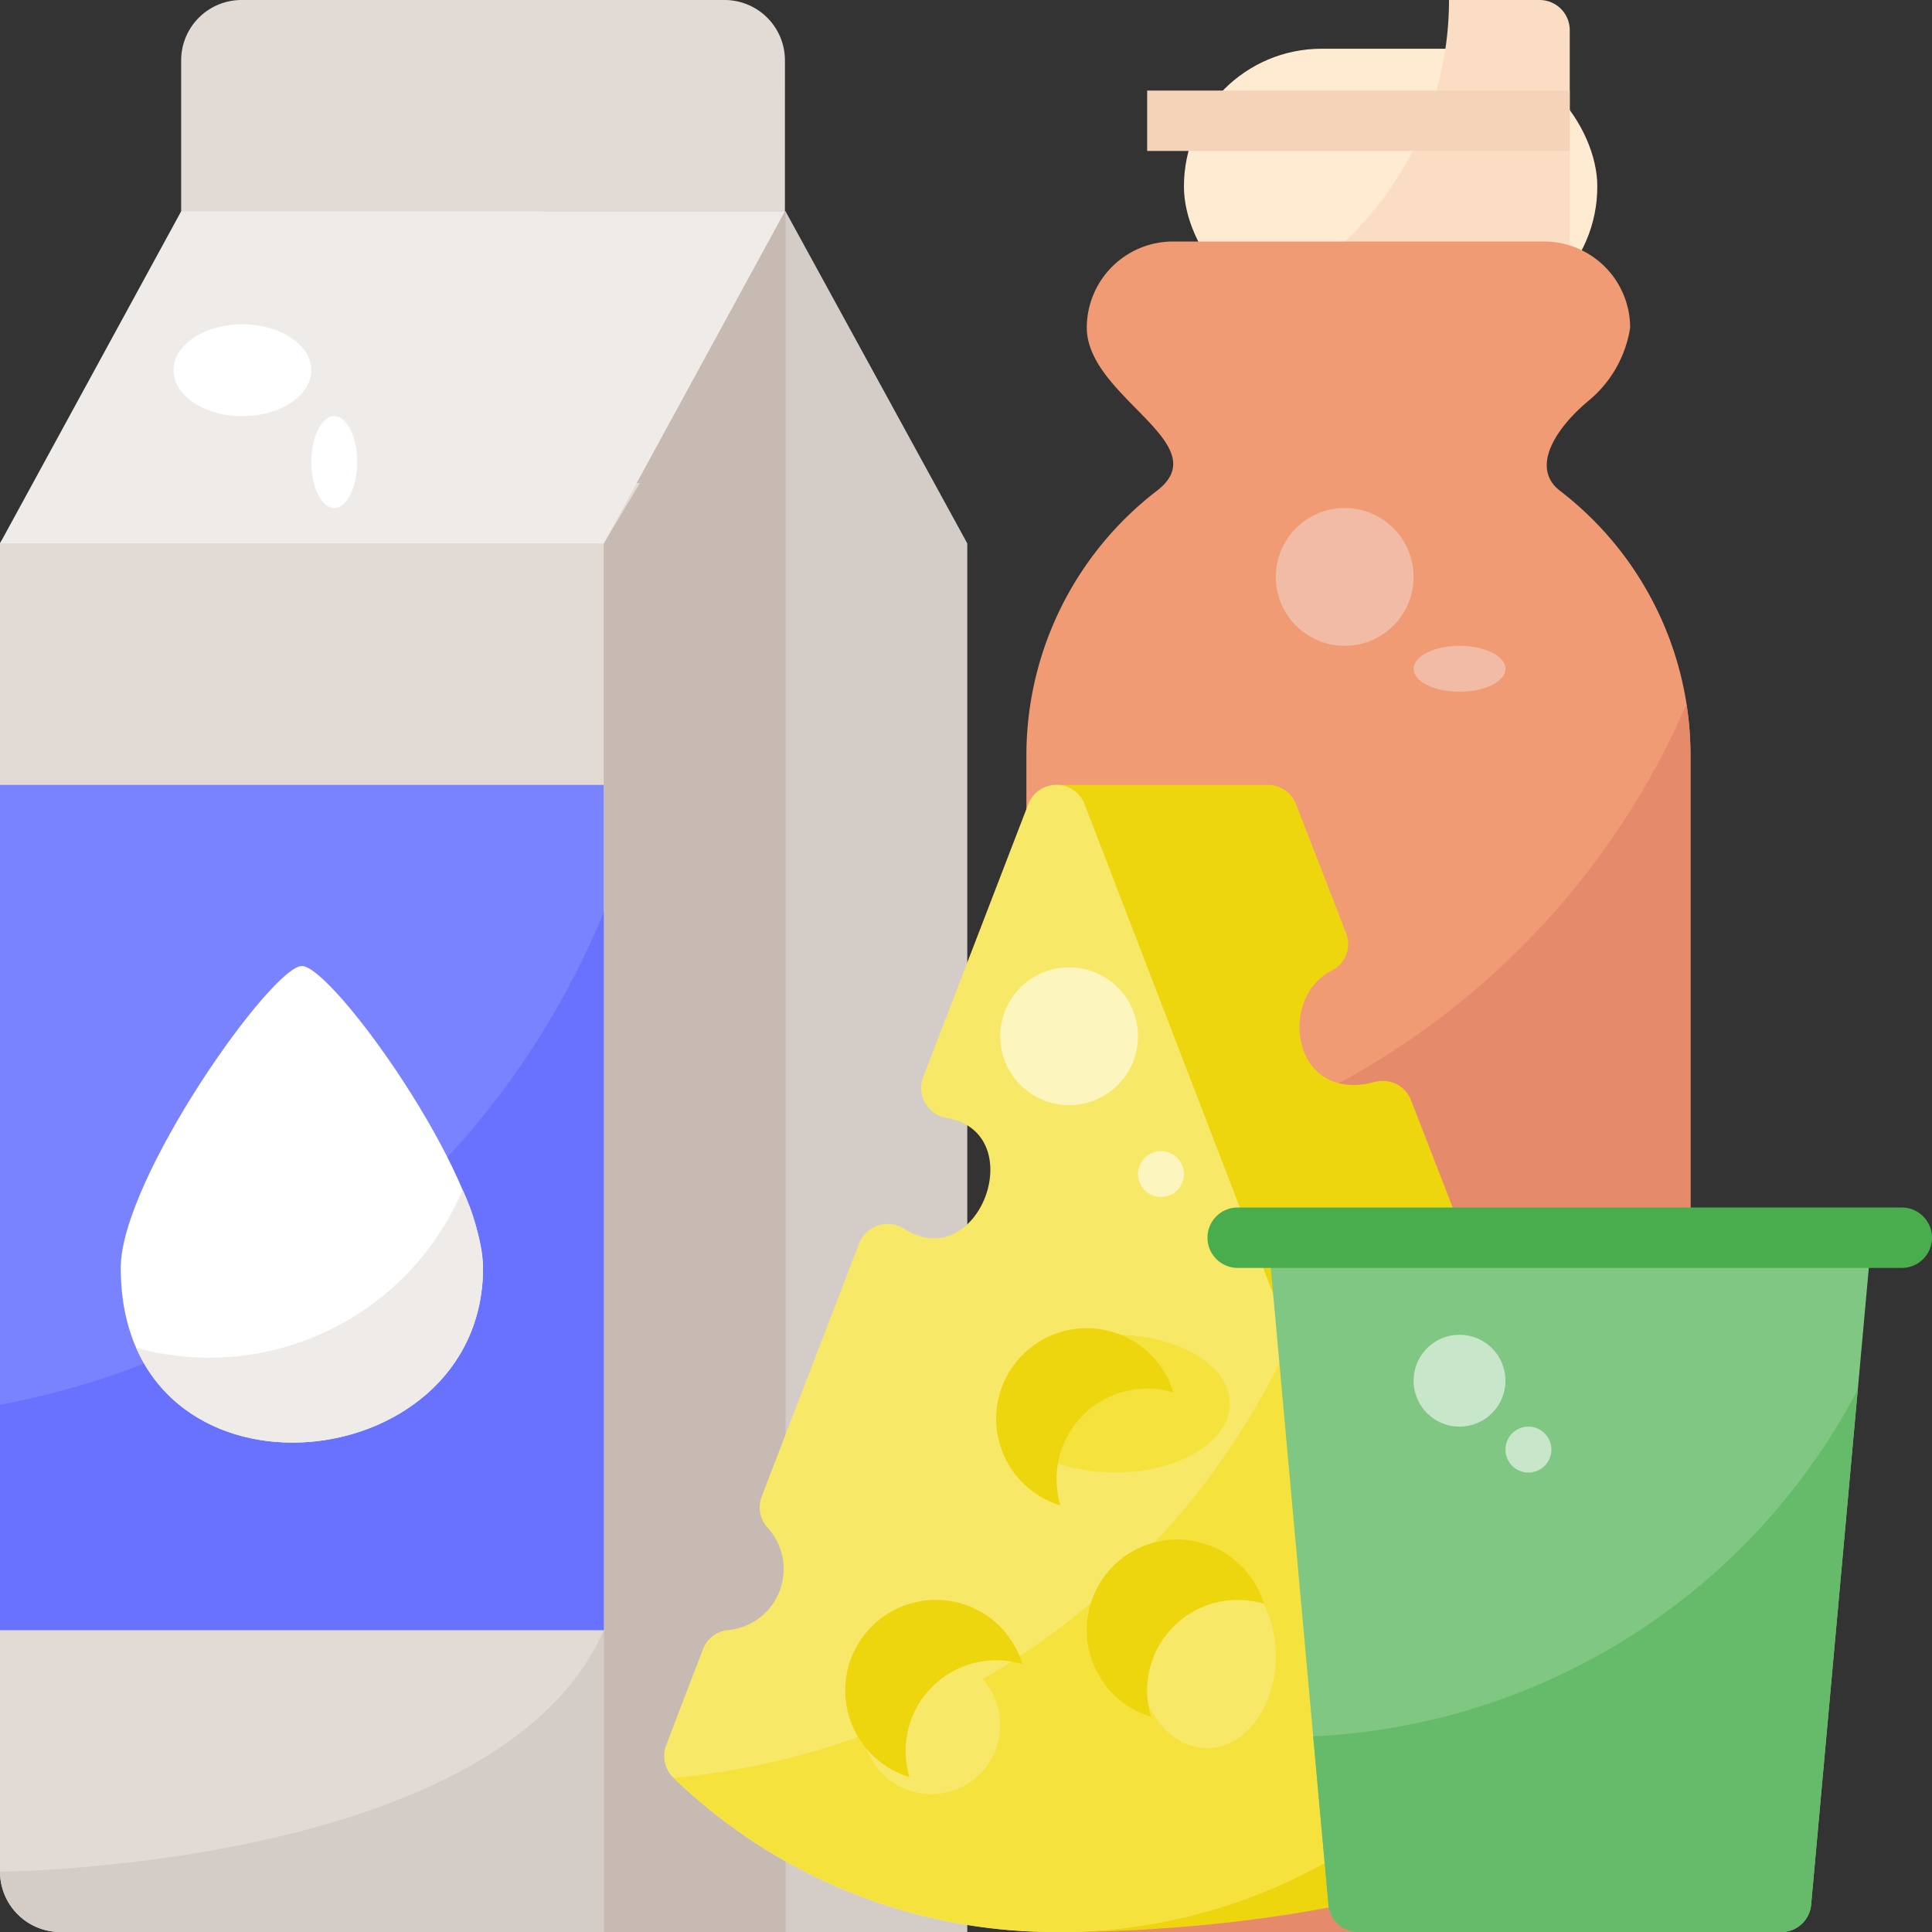 <svg xmlns="http://www.w3.org/2000/svg" width="42.064" height="42.064" viewBox="0 0 42.064 42.064">
  <rect x="0" y="0" width="42.064" height="42.064" fill="#333333" stroke="none"/>
  <g id="Dairy_Product" data-name="Dairy Product" transform="translate(0 0)" style="mix-blend-mode: darken;isolation: isolate">
    <g id="Flat" transform="translate(0 0)">
      <path id="Path_11002" data-name="Path 11002" d="M61.145,5.915H48v-4.6A1.315,1.315,0,0,1,49.315,0H59.831a1.315,1.315,0,0,1,1.315,1.315Z" transform="translate(-44.056 0)" fill="#e2dbd5"/>
      <path id="Path_11003" data-name="Path 11003" d="M149.272,56H144V93.464h9.229V63.23Z" transform="translate(-132.169 -51.399)" fill="#d4ccc7"/>
      <path id="Path_11004" data-name="Path 11004" d="M144,56h5.272V93.464H144Z" transform="translate(-132.169 -51.399)" fill="#c6bab3"/>
      <path id="Path_11005" data-name="Path 11005" d="M13.934,128l-.789,1.315v30.234H1.315A1.315,1.315,0,0,1,0,158.234V129.315A2.708,2.708,0,0,1,2.322,128Z" transform="translate(0 -117.484)" fill="#e2dbd5"/>
      <rect id="Rectangle_4196" data-name="Rectangle 4196" width="9" height="6" rx="3" transform="translate(25.777 1.061)" fill="#ffead2"/>
      <path id="Path_11006" data-name="Path 11006" d="M338.877,0h-1.972a7.231,7.231,0,0,1-4.215,6.573h6.187a.657.657,0,0,0,.657-.657V.657A.657.657,0,0,0,338.877,0Z" transform="translate(-305.357)" fill="#faddc3"/>
      <path id="Path_11007" data-name="Path 11007" d="M304,24h9.2v1.315H304Z" transform="translate(-279.024 -22.028)" fill="#f5d3b8"/>
      <path id="Path_11008" data-name="Path 11008" d="M285.8,100.806H272.657a.657.657,0,0,1-.657-.657V75.173a7.265,7.265,0,0,1,2.838-5.743c1.343-1.027-1.523-2.039-1.523-3.555A1.878,1.878,0,0,1,275.19,64h8.079a1.878,1.878,0,0,1,1.876,1.876,2.57,2.57,0,0,1-.909,1.594c-.728.609-1.265,1.463-.614,1.961a7.265,7.265,0,0,1,2.838,5.743v24.976A.657.657,0,0,1,285.8,100.806Z" transform="translate(-249.653 -58.742)" fill="#f09b73"/>
      <path id="Path_11009" data-name="Path 11009" d="M272,196.831v15.824a.657.657,0,0,0,.657.657H285.8a.657.657,0,0,0,.657-.657V187.679a7.152,7.152,0,0,0-.086-1.1A17.1,17.1,0,0,1,272,196.831Z" transform="translate(-249.653 -171.247)" fill="#e58b6c"/>
      <path id="Path_11010" data-name="Path 11010" d="M13.145,63.23H0L3.944,56H17.089Z" transform="translate(0 -51.399)" fill="#efebe8"/>
      <path id="Path_11011" data-name="Path 11011" d="M280,232.976c4.478,0,10.226-.928,12.946-3.551a.648.648,0,0,0,.155-.7l-5.385-13.863a.659.659,0,0,0-.785-.395c-1.814.486-2.12-1.834-.944-2.421a.649.649,0,0,0,.318-.816l-1.092-2.811A.657.657,0,0,0,284.6,208H280Z" transform="translate(-256.996 -190.911)" fill="#eed60f"/>
      <path id="Path_11012" data-name="Path 11012" d="M184.544,232.976a11.947,11.947,0,0,1-8.345-3.362.657.657,0,0,1-.155-.707l.8-2.088a.657.657,0,0,1,.574-.42,1.335,1.335,0,0,0,.848-2.212.657.657,0,0,1-.142-.694l2.124-5.516a.663.663,0,0,1,.967-.318c1.642,1.048,2.791-2.1.93-2.408a.664.664,0,0,1-.507-.885l2.289-5.945a.657.657,0,0,1,1.227,0l7.887,20.485a.657.657,0,0,1-.155.707A11.947,11.947,0,0,1,184.544,232.976Z" transform="translate(-161.54 -190.911)" fill="#f8e868"/>
      <path id="Path_11013" data-name="Path 11013" d="M195.334,363.742l-3.4-8.837a16.441,16.441,0,0,1-13.438,9.55,12.037,12.037,0,0,0,16.685-.005A.657.657,0,0,0,195.334,363.742Z" transform="translate(-163.829 -325.747)" fill="#f6e23d"/>
      <ellipse id="Ellipse_2" data-name="Ellipse 2" cx="1.5" cy="2" rx="1.5" ry="2" transform="translate(24.777 34.061)" fill="#f8e868"/>
      <ellipse id="Ellipse_3" data-name="Ellipse 3" cx="2.5" cy="1.5" rx="2.5" ry="1.5" transform="translate(21.777 29.061)" fill="#f6e23d"/>
      <circle id="Ellipse_4" data-name="Ellipse 4" cx="1.5" cy="1.5" r="1.5" transform="translate(18.777 36.061)" fill="#f8e868"/>
      <g id="Group_6500" data-name="Group 6500" transform="translate(18.403 28.919)">
        <path id="Path_11014" data-name="Path 11014" d="M289.313,411.284a1.972,1.972,0,0,1,2.544-1.887,1.972,1.972,0,1,0-2.459,2.459A1.966,1.966,0,0,1,289.313,411.284Z" transform="translate(-282.74 -403.397)" fill="#eed60f"/>
        <path id="Path_11015" data-name="Path 11015" d="M265.313,355.284a1.972,1.972,0,0,1,2.544-1.887,1.972,1.972,0,1,0-2.459,2.459A1.965,1.965,0,0,1,265.313,355.284Z" transform="translate(-260.712 -351.998)" fill="#eed60f"/>
        <path id="Path_11016" data-name="Path 11016" d="M225.313,427.284a1.972,1.972,0,0,1,2.544-1.887,1.972,1.972,0,1,0-2.459,2.459A1.965,1.965,0,0,1,225.313,427.284Z" transform="translate(-223.998 -418.083)" fill="#eed60f"/>
      </g>
      <circle id="Ellipse_5" data-name="Ellipse 5" cx="1.5" cy="1.5" r="1.5" transform="translate(21.777 21.061)" fill="#fcf5be"/>
      <circle id="Ellipse_6" data-name="Ellipse 6" cx="0.5" cy="0.5" r="0.5" transform="translate(24.777 25.061)" fill="#fcf5be"/>
      <path id="Path_11017" data-name="Path 11017" d="M336.033,328l1.315,14.519a.657.657,0,0,0,.655.6h9.2a.657.657,0,0,0,.655-.6L349.173,328Z" transform="translate(-308.425 -301.052)" fill="#81c784"/>
      <circle id="Ellipse_7" data-name="Ellipse 7" cx="1.5" cy="1.5" r="1.5" transform="translate(27.777 11.061)" fill="#f2bba5"/>
      <ellipse id="Ellipse_8" data-name="Ellipse 8" cx="1" cy="0.5" rx="1" ry="0.5" transform="translate(30.777 14.061)" fill="#f2bba5"/>
      <ellipse id="Ellipse_9" data-name="Ellipse 9" cx="1.5" cy="1" rx="1.5" ry="1" transform="translate(3.777 7.061)" fill="#fff"/>
      <ellipse id="Ellipse_10" data-name="Ellipse 10" cx="0.5" cy="1" rx="0.5" ry="1" transform="translate(6.777 9.061)" fill="#fff"/>
      <circle id="Ellipse_11" data-name="Ellipse 11" cx="1" cy="1" r="1" transform="translate(30.777 29.061)" fill="#c8e6c9"/>
      <circle id="Ellipse_12" data-name="Ellipse 12" cx="0.5" cy="0.5" r="0.5" transform="translate(32.777 31.061)" fill="#c8e6c9"/>
      <path id="Path_11018" data-name="Path 11018" d="M0,437.258a1.315,1.315,0,0,0,1.315,1.314H13.145V432C10.878,437.189,0,437.258,0,437.258Z" transform="translate(0 -396.508)" fill="#d4ccc7"/>
      <path id="Path_11019" data-name="Path 11019" d="M0,208H13.145v18.4H0Z" transform="translate(0 -190.911)" fill="#7a83ff"/>
      <path id="Path_11020" data-name="Path 11020" d="M0,252.421v4.906H13.145V241.692A17.773,17.773,0,0,1,0,252.421Z" transform="translate(0 -221.835)" fill="#6872ff"/>
      <path id="Path_11021" data-name="Path 11021" d="M32,262.573c0-1.93,3.286-6.573,3.944-6.573s3.944,4.55,3.944,6.573C39.887,267.29,32,267.987,32,262.573Z" transform="translate(-29.371 -234.968)" fill="#fff"/>
      <path id="Path_11022" data-name="Path 11022" d="M36.09,318.8c1.5,3.437,7.551,2.39,7.551-1.741a4.688,4.688,0,0,0-.444-1.7A5.991,5.991,0,0,1,36.09,318.8Z" transform="translate(-33.125 -289.455)" fill="#efebe8"/>
      <path id="Path_11023" data-name="Path 11023" d="M335.117,321.315h-14.46a.657.657,0,0,1,0-1.315h14.46a.657.657,0,1,1,0,1.315Z" transform="translate(-293.71 -293.71)" fill="#49ad4d"/>
      <path id="Path_11024" data-name="Path 11024" d="M348,375.819l.332,3.663a.657.657,0,0,0,.654.6h9.2a.657.657,0,0,0,.655-.6l1.015-11.211A14.131,14.131,0,0,1,348,375.819Z" transform="translate(-319.409 -338.015)" fill="#66bb6a"/>
    </g>
  </g>
</svg>
